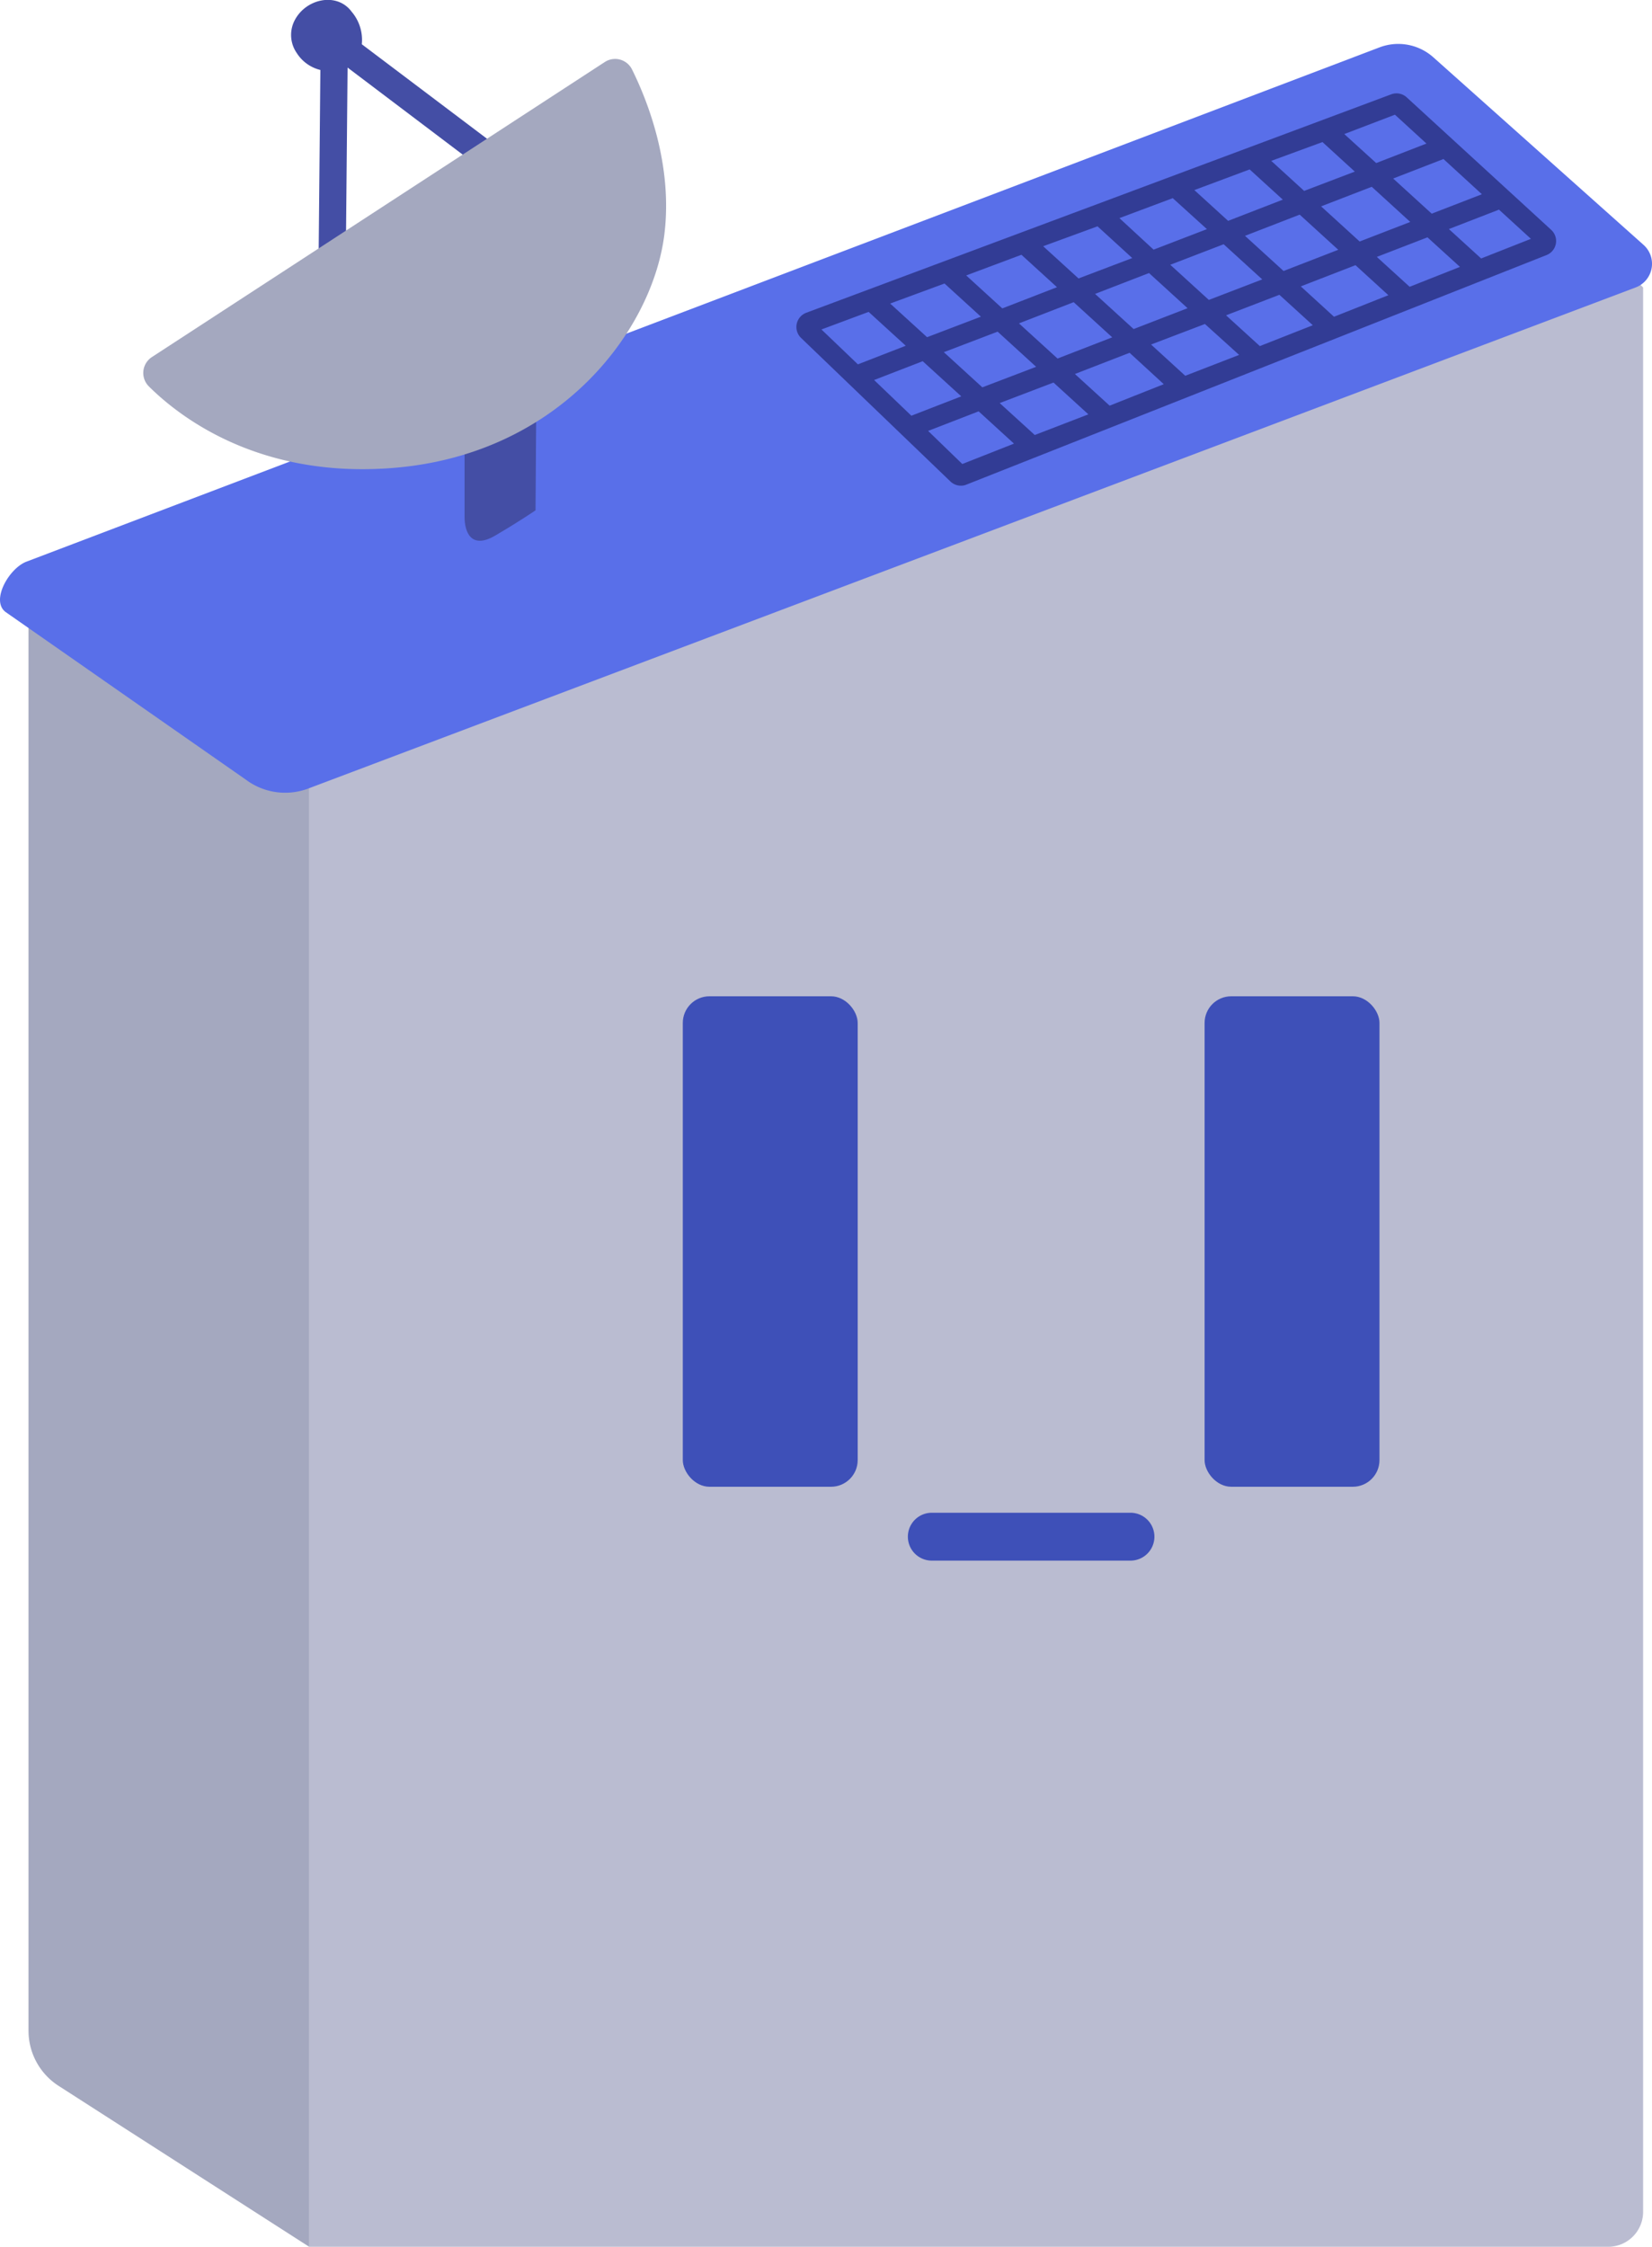 <svg xmlns="http://www.w3.org/2000/svg" viewBox="0 0 241.63 328.49"><defs><style>.cls-1{fill:#babcd1;}.cls-2{fill:#a4a8bf;}.cls-3{fill:#596fe9;}.cls-4{fill:#323c95;}.cls-5{fill:#444ea5;}.cls-6{fill:#3e50b8;}</style></defs><g id="Layer_1" data-name="Layer 1"><path class="cls-1" d="M714.47,541.42V761.89h190a5.11,5.11,0,0,0,5.11-5.11V475.43l-11-11Z" transform="translate(-669.25 -433.4)"/><path class="cls-2" d="M673.42,520.64V730.3a9.58,9.58,0,0,0,4.4,8.06l36.65,23.53V541.42S674.18,521.4,673.42,520.64Z" transform="translate(-669.25 -433.4)"/><path class="cls-3" d="M670.07,522.88l35.17,24.53a9.59,9.59,0,0,0,9.09,1.28l194.15-73.26a3.7,3.7,0,0,0,1.16-6.23L878.9,441.78a7.71,7.71,0,0,0-7.91-1.44L673.11,515.52C670.55,516.51,667.86,521.23,670.07,522.88Z" transform="translate(-669.25 -433.4)"/><path class="cls-4" d="M896.13,467,875,447.63a2.2,2.2,0,0,0-2.26-.44l-85.57,31.94a2.22,2.22,0,0,0-.76,3.67l21.86,21a2.22,2.22,0,0,0,1.53.61,2.05,2.05,0,0,0,.81-.16l84.85-33.56a2.21,2.21,0,0,0,.68-3.68ZM886,461.8l-7.34,2.84-5.64-5.14,7.36-2.85Zm-67.71,18.88,8-3.1,5.64,5.14-8,3.1Zm2.51,6.35-7.87,3-5.63-5.14,7.87-3Zm8.62-10.66,7.89-3.05,5.64,5.14-7.89,3.05Zm11-4.26,7.81-3,5.64,5.14-7.81,3Zm10.93-4.23,8-3.1,5.64,5.14-8,3.1Zm11.13-4.31,7.41-2.86,5.63,5.14-7.4,2.86Zm10.8-13.4,4.61,4.22-7.35,2.85L865.87,453Zm-10.6,4,4.73,4.32L860,461.31l-4.81-4.39Zm-10.65,4,4.85,4.42-8,3.1-4.94-4.5Zm-11.25,4.2,5,4.53-7.8,3-5-4.61Zm-11,4.12,5.08,4.64L827,474.11l-5.17-4.71Zm-11.13,4.16,5.2,4.74-8,3.1-5.28-4.82Zm-11.25,4.2,5.32,4.85-7.87,3-5.4-4.92Zm-18,6.72,6.9-2.57,5.43,4.95-7,2.72Zm7.7,7.39,7.11-2.75,5.64,5.14-7.3,2.83ZM810,501.24l-5-4.84,7.39-2.86,5.17,4.72Zm5.47-8.91,7.87-3,5.1,4.65L820.6,497Zm16.08.38-5.08-4.63,8-3.1,5,4.59Zm11.06-4.37-5-4.57,7.88-3,5,4.52ZM853.52,484l-4.94-4.5,7.8-3,4.89,4.45Zm10.85-4.29-4.86-4.44,8-3.1,4.81,4.39Zm11.06-4.38-4.8-4.37,7.41-2.86,4.75,4.32Zm10.46-4.14-4.72-4.3,7.33-2.84,4.67,4.27Z" transform="translate(-669.25 -433.4)"/><path class="cls-5" d="M716.11,443.63l-.27,28.84,4-2.56.25-26.63,19,14.36,3.6-2.29-20.52-15.48a6.35,6.35,0,0,0-1.49-4.76c-2.22-3-7-1.85-8.49,1.6a4.64,4.64,0,0,0,.47,4.45A5.67,5.67,0,0,0,716.11,443.63Z" transform="translate(-669.25 -433.4)"/><path class="cls-5" d="M737.2,494.71V509c0,2.09.9,4.8,4.47,2.71s5.91-3.7,5.91-3.7l.12-17.73Z" transform="translate(-669.25 -433.4)"/><path class="cls-2" d="M691.46,485.61a2.77,2.77,0,0,0-.43,4.29c4.49,4.46,15.72,13.11,34.49,12,25.16-1.44,39.12-19.95,40.9-34.2,1.28-10.28-2.52-19.7-4.73-24.15a2.76,2.76,0,0,0-4-1.07Z" transform="translate(-669.25 -433.4)"/><rect class="cls-6" x="99.87" y="145.66" width="25.58" height="71.71" rx="3.9"/><rect class="cls-6" x="176.19" y="145.66" width="25.58" height="71.71" rx="3.9"/><path class="cls-6" d="M834.6,661.57H805.54a3.5,3.5,0,0,1,0-7H834.6a3.5,3.5,0,0,1,0,7Z" transform="translate(-669.25 -433.4)"/></g></svg>